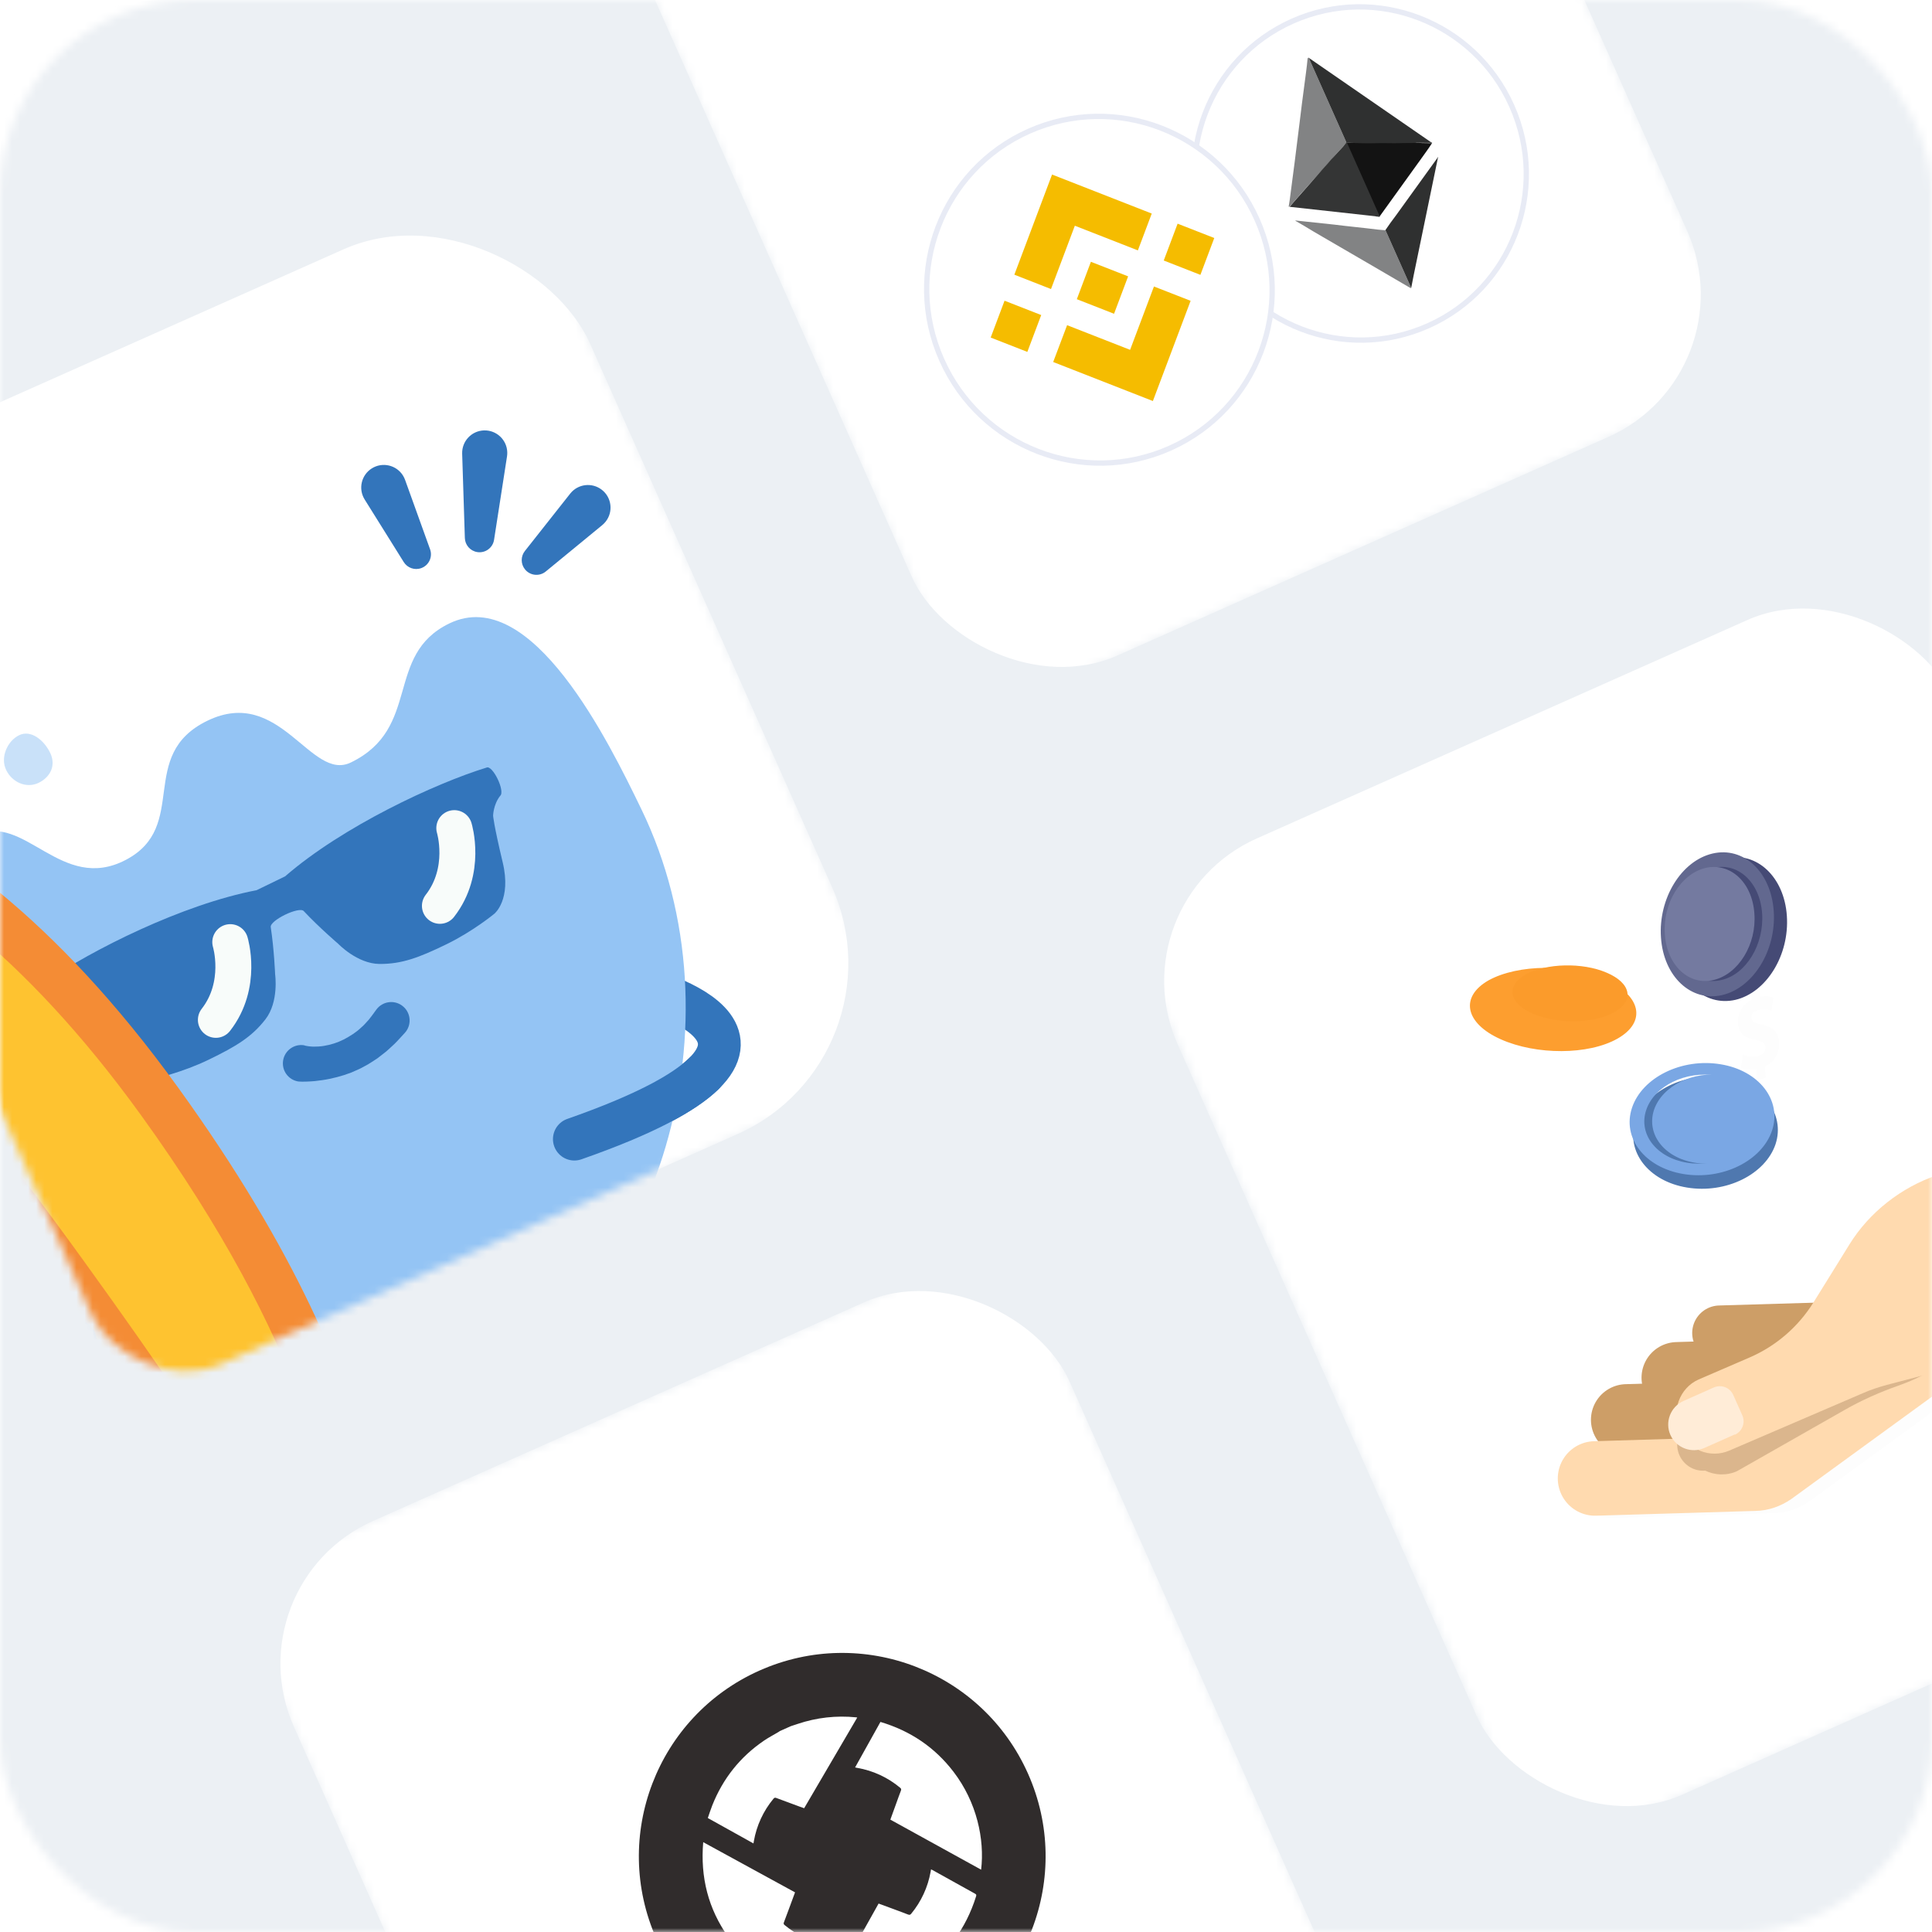 <svg xmlns="http://www.w3.org/2000/svg" width="240" height="240" fill="none" viewBox="0 0 240 240"><mask id="mask0" width="241" height="241" x="0" y="0" mask-type="alpha" maskUnits="userSpaceOnUse"><rect width="240" height="240" fill="#F2F5F7" rx="24.126"/></mask><g mask="url(#mask0)"><rect width="240" height="240" fill="#ECF0F4" rx="20"/><mask id="mask1" width="158" height="181" x="130" y="50" mask-type="alpha" maskUnits="userSpaceOnUse"><rect width="105.469" height="150.671" x="130.153" y="93.105" fill="#ECF0F4" rx="10.524" transform="rotate(-24 130.153 93.105)"/></mask><g mask="url(#mask1)"><rect width="105.469" height="130.013" x="138.416" y="112.039" fill="#fff" rx="19.377" transform="rotate(-24 138.416 112.039)"/><g filter="url(#filter0_d)"><path fill="#FD9E2F" d="M185.891 119.85C182.278 121.905 182.943 125.186 187.377 127.172C191.81 129.158 198.292 129.147 201.905 127.091C205.518 125.036 204.853 121.755 200.419 119.769C196.037 117.76 189.528 117.847 185.891 119.85Z"/></g><g filter="url(#filter1_d)"><path fill="#FB9B2B" d="M188.569 121.042C186.047 122.464 186.472 124.662 189.518 125.949C192.564 127.237 197.048 127.159 199.57 125.737C202.092 124.316 201.668 122.117 198.622 120.83C195.612 119.527 191.107 119.657 188.569 121.042Z"/></g><path fill="#454A75" d="M214.357 106.628C210.498 107.536 207.622 112.184 207.961 117.064C208.285 121.908 211.7 125.078 215.575 124.205C219.434 123.297 222.31 118.648 221.97 113.769C221.647 108.925 218.216 105.72 214.357 106.628Z"/><path fill="#62688F" d="M213.837 121.739C210.753 122.472 208.042 119.927 207.779 116.08C207.515 112.232 209.791 108.533 212.839 107.815C215.923 107.082 218.634 109.627 218.897 113.474C219.161 117.322 216.901 121.057 213.837 121.739ZM212.727 106.032C208.868 106.94 205.992 111.589 206.332 116.468C206.655 121.312 210.086 124.517 213.945 123.609C217.804 122.701 220.68 118.053 220.34 113.173C220.001 108.293 216.586 105.124 212.727 106.032Z"/><g filter="url(#filter2_d)"><path fill="#747AA0" d="M212.839 107.815C209.755 108.549 207.479 112.248 207.778 116.08C208.042 119.927 210.752 122.472 213.837 121.739C216.921 121.005 219.196 117.306 218.897 113.474C218.633 109.627 215.939 107.117 212.839 107.815Z"/></g><path fill="#4F78AF" d="M203.179 139.273C204.446 135.516 209.343 133.089 214.17 133.884C218.962 134.661 221.797 138.358 220.565 142.134C219.299 145.891 214.401 148.318 209.575 147.522C204.782 146.746 201.913 143.03 203.179 139.273Z"/><path fill="#7AA7E4" d="M218.272 140.173C219.292 137.171 217.013 134.234 213.207 133.61C209.401 132.987 205.505 134.905 204.504 137.873C203.484 140.875 205.764 143.812 209.57 144.435C213.376 145.059 217.306 143.159 218.272 140.173ZM202.739 137.595C204.005 133.838 208.903 131.41 213.729 132.206C218.522 132.982 221.391 136.699 220.125 140.456C218.858 144.212 213.961 146.64 209.134 145.844C204.308 145.048 201.473 141.351 202.739 137.595Z"/><g filter="url(#filter3_d)"><path fill="#7AA7E4" d="M204.504 137.873C205.524 134.871 209.42 132.953 213.207 133.61C217.013 134.233 219.292 137.171 218.273 140.172C217.253 143.174 213.357 145.093 209.57 144.435C205.764 143.812 203.518 140.894 204.504 137.873Z"/></g><g opacity=".1"><path fill="#000" d="M218.327 131.227C218.944 131.081 219.363 130.681 219.319 130.104C219.291 129.562 218.899 129.353 218.053 129.175C216.842 128.947 215.976 128.437 215.896 127.108C215.828 125.902 216.436 124.779 217.595 124.22L217.515 122.892L218.59 122.626L218.658 123.832C219.413 123.709 219.916 123.784 220.276 123.922L220.063 125.551C219.77 125.469 219.256 125.271 218.446 125.462C217.706 125.62 217.529 126.083 217.564 126.451C217.596 126.906 217.988 127.115 218.973 127.316C220.337 127.604 220.919 128.24 221.003 129.482C221.087 130.723 220.475 131.934 219.229 132.488L219.341 133.888L218.265 134.154L218.185 132.825C217.43 132.948 216.718 132.881 216.275 132.652L216.508 130.972C216.931 131.252 217.587 131.386 218.327 131.227Z" opacity=".1"/><path stroke="#000" stroke-linecap="round" stroke-miterlimit="10" stroke-width="8.855" d="M204.314 176.647L225.143 176.028L249.788 158.703" opacity=".1"/><path stroke="#000" stroke-linecap="round" stroke-miterlimit="10" stroke-width="8.855" d="M210.599 171.419L231.463 170.784L256.108 153.459" opacity=".1"/><path stroke="#000" stroke-linecap="round" stroke-miterlimit="10" stroke-width="6.842" d="M215.886 165.867L236.714 165.248L261.395 147.907" opacity=".1"/><path stroke="#000" stroke-linecap="round" stroke-miterlimit="10" stroke-width="9.257" d="M200.396 183.934L220.212 183.339C220.893 183.335 221.549 183.085 222.106 182.709L249.573 162.721" opacity=".1"/><path fill="#000" d="M211.513 177.492C211.856 176.061 212.82 174.779 214.243 174.145L220.644 171.381C223.933 169.959 226.708 167.572 228.604 164.554C229.975 162.366 231.63 159.668 233.095 157.31C235.557 153.358 239.228 150.401 243.605 148.836C244.11 152.364 244.717 155.93 244.593 159.481C244.531 162.024 244.26 164.575 244.372 167.126C244.501 169.712 240.761 171.462 238.033 172.421C235.783 173.21 233.541 174.208 231.466 175.387L218.03 183.032C216.713 183.619 215.27 183.536 214.075 182.96C212.762 183.075 211.453 182.337 210.882 181.056C210.328 179.811 210.635 178.395 211.513 177.492Z" opacity=".2"/><path fill="#000" d="M210.915 177.971C209.854 175.587 210.872 172.704 213.256 171.643L219.586 168.91C222.875 167.488 225.614 165.117 227.51 162.099C228.881 159.911 230.536 157.213 232.002 154.855C234.482 150.851 238.439 147.768 242.883 146.259L252.783 142.831L260.228 159.554L252.999 165.629C250.3 167.897 247.086 169.584 243.646 170.476L236.66 172.307C235.636 172.593 234.627 172.914 233.667 173.341L217.062 180.478C214.698 181.488 211.992 180.391 210.947 178.043L210.915 177.971Z" opacity=".1"/><path fill="#000" d="M217.761 178.505C218.686 178.093 219.101 177.013 218.689 176.088L217.564 173.562C217.152 172.636 216.072 172.222 215.147 172.634L211.376 174.313C209.774 175.026 209.044 176.928 209.757 178.53C210.47 180.131 212.373 180.861 213.974 180.148L217.745 178.469L217.761 178.505Z" opacity=".1"/></g><path stroke="#CD9E67" stroke-linecap="round" stroke-miterlimit="10" stroke-width="8.855" d="M202.06 176.372L222.888 175.753L247.533 158.428"/><path stroke="#CD9E67" stroke-linecap="round" stroke-miterlimit="10" stroke-width="8.855" d="M208.344 171.143L229.208 170.509L253.853 153.184"/><path stroke="#CD9E67" stroke-linecap="round" stroke-miterlimit="10" stroke-width="6.842" d="M213.632 165.592L234.46 164.973L259.141 147.632"/><path stroke="#FFDAAF" stroke-linecap="round" stroke-miterlimit="10" stroke-width="9.257" d="M198.142 183.658L217.958 183.064C218.638 183.06 219.294 182.81 219.851 182.434L247.319 162.446"/><path fill="#4E2C09" d="M209.258 177.217C209.601 175.785 210.565 174.503 211.988 173.87L218.389 171.105C221.678 169.683 224.453 167.297 226.349 164.278C227.72 162.091 229.375 159.392 230.841 157.035C233.302 153.082 236.973 150.126 241.35 148.561C241.855 152.088 242.462 155.655 242.338 159.206C242.276 161.749 242.005 164.3 242.117 166.85C242.246 169.436 238.506 171.187 235.778 172.146C233.528 172.934 231.287 173.932 229.211 175.112L215.775 182.757C214.458 183.343 213.015 183.261 211.82 182.684C210.507 182.8 209.198 182.061 208.627 180.78C208.073 179.535 208.381 178.119 209.258 177.217Z" opacity=".2"/><path fill="#FFDAAF" d="M208.661 177.696C207.6 175.312 208.618 172.428 211.002 171.367L217.332 168.634C220.621 167.212 223.36 164.842 225.256 161.823C226.627 159.635 228.282 156.937 229.748 154.579C232.229 150.576 236.185 147.493 240.629 145.983L250.529 142.556L257.975 159.279L250.746 165.354C248.046 167.621 244.832 169.308 241.392 170.2L234.406 172.032C233.382 172.317 232.373 172.638 231.413 173.066L214.808 180.203C212.444 181.213 209.739 180.115 208.693 177.767L208.661 177.696Z"/><path fill="#FFECD7" d="M215.507 178.229C216.432 177.817 216.847 176.738 216.435 175.812L215.31 173.286C214.898 172.361 213.818 171.947 212.893 172.358L209.122 174.038C207.521 174.751 206.79 176.653 207.503 178.254C208.216 179.855 210.119 180.586 211.72 179.873L215.491 178.194L215.507 178.229Z"/></g><mask id="mask2" width="159" height="182" x="28" y="153" mask-type="alpha" maskUnits="userSpaceOnUse"><rect width="105.469" height="150.671" x="28.636" y="196.822" fill="#ECF0F4" rx="13.12" transform="rotate(-24 28.636 196.822)"/></mask><g mask="url(#mask2)"><rect width="105.469" height="150.671" x="28.636" y="196.822" fill="#fff" rx="19.377" transform="rotate(-24 28.636 196.822)"/><path fill="#302C2C" d="M114.899 253.671C127.643 247.997 133.374 233.066 127.7 220.323C122.026 207.579 107.096 201.848 94.352 207.521C81.608 213.195 75.877 228.126 81.551 240.87C87.225 253.613 102.155 259.345 114.899 253.671Z"/><path fill="#fff" fill-rule="evenodd" d="M110.962 246.783C110.554 246.916 110.149 247.054 109.739 247.181C107.534 247.863 105.215 248.095 102.919 247.861C102.885 247.858 102.851 247.848 102.781 247.835C104.903 244.039 107.017 240.264 109.142 236.467L110.516 236.973C111.282 237.257 112.049 237.535 112.808 237.831C112.996 237.903 113.089 237.86 113.205 237.715C114.439 236.217 115.265 234.426 115.605 232.516L115.658 232.22C115.726 232.252 115.786 232.275 115.841 232.306C117.604 233.287 119.365 234.269 121.129 235.244C121.282 235.328 121.304 235.408 121.253 235.569C119.983 239.636 117.588 242.859 114.01 245.189C113.561 245.483 113.082 245.731 112.616 246.002C112.555 246.038 112.498 246.084 112.44 246.125L110.962 246.783ZM98.234 214.433C98.515 214.341 98.797 214.25 99.078 214.154C101.447 213.359 103.873 213.086 106.356 213.333C106.392 213.338 106.426 213.347 106.489 213.36L99.895 224.624C99.712 224.56 99.537 224.5 99.361 224.435C98.385 224.074 97.407 223.717 96.432 223.349C96.277 223.29 96.189 223.315 96.084 223.443C94.825 224.958 93.984 226.777 93.646 228.718L93.598 228.998L87.927 225.841C88.117 225.3 88.28 224.773 88.483 224.263C89.807 220.938 91.939 218.248 94.9 216.231C95.47 215.842 96.086 215.523 96.681 215.17C96.748 215.131 96.811 215.082 96.875 215.039L98.233 214.434L98.234 214.433ZM87.355 228.84L98.763 235.076L97.973 237.215C97.776 237.746 97.584 238.281 97.377 238.81C97.32 238.96 97.35 239.042 97.47 239.14C98.984 240.401 100.803 241.242 102.743 241.579C102.808 241.589 102.873 241.599 102.937 241.614C102.948 241.616 102.959 241.629 103.007 241.666L99.874 247.287C95.984 246.118 92.831 243.947 90.487 240.654C87.978 237.13 86.985 233.187 87.356 228.839L87.355 228.84ZM110.603 226.041L111.315 224.077C111.514 223.529 111.704 222.979 111.916 222.437C111.982 222.268 111.942 222.181 111.811 222.073C110.283 220.796 108.444 219.946 106.481 219.611C106.411 219.599 106.342 219.583 106.222 219.558L109.372 213.905C113.071 215.006 116.107 217.041 118.442 220.088C121.357 223.891 122.324 228.507 121.879 232.258L110.603 226.041Z" clip-rule="evenodd"/></g><mask id="mask3" width="159" height="182" x="59" y="-92" mask-type="alpha" maskUnits="userSpaceOnUse"><rect width="105.469" height="150.671" x="59.841" y="-48.342" fill="#ECF0F4" rx="13.12" transform="rotate(-24 59.841 -48.342)"/></mask><g mask="url(#mask3)"><rect width="105.469" height="150.671" x="59.841" y="-48.342" fill="#fff" rx="19.377" transform="rotate(-24 59.841 -48.342)"/><path fill="#fff" stroke="#E8EBF5" stroke-width=".66" d="M187.801 13.17C192.454 23.622 187.796 35.844 177.402 40.472C167.007 45.1 154.807 40.383 150.154 29.931C145.501 19.48 150.159 7.258 160.553 2.63C170.947 -1.998 183.147 2.719 187.801 13.17Z"/><path fill="#828384" d="M162.554 7.136C162.594 7.226 162.634 7.317 162.675 7.407C164.165 10.755 165.676 14.148 167.167 17.496C167.187 17.541 167.227 17.632 167.247 17.677C167.267 17.722 167.242 17.788 167.196 17.808C166.937 18.087 166.723 18.344 166.463 18.623C166.132 18.987 165.756 19.371 165.445 19.781C165.043 20.231 164.641 20.681 164.238 21.131C163.908 21.495 163.577 21.859 163.246 22.223C162.844 22.674 162.442 23.124 162.039 23.574C161.709 23.938 161.378 24.302 161.021 24.732C160.762 25.01 160.477 25.354 160.217 25.632C160.171 25.652 160.191 25.698 160.126 25.673C160.126 25.673 160.126 25.673 160.08 25.693C160.116 25.406 160.173 25.164 160.209 24.877C160.397 23.329 160.63 21.762 160.818 20.215C161.011 18.556 161.249 16.878 161.442 15.22C161.63 13.673 161.818 12.126 162.025 10.624C162.171 9.475 162.337 8.371 162.437 7.242C162.528 7.201 162.508 7.156 162.554 7.136C162.508 7.156 162.554 7.136 162.554 7.136Z"/><path fill="#131313" d="M177.909 17.755C177.424 18.513 176.874 19.246 176.37 19.958C174.714 22.268 173.084 24.512 171.428 26.821C171.382 26.841 171.402 26.886 171.356 26.907C171.311 26.927 171.291 26.882 171.291 26.882C171.27 26.837 171.25 26.791 171.23 26.746C169.921 23.805 168.612 20.865 167.302 17.924C167.282 17.879 167.262 17.834 167.242 17.788C167.222 17.743 167.267 17.723 167.313 17.702C167.536 17.711 167.759 17.72 168.028 17.709C168.698 17.736 169.393 17.698 170.062 17.725C170.666 17.727 171.224 17.75 171.807 17.707C172.411 17.71 172.968 17.732 173.572 17.735C174.064 17.732 174.602 17.71 175.114 17.753C175.606 17.751 176.144 17.728 176.656 17.771C177.036 17.764 177.437 17.803 177.863 17.776C177.843 17.73 177.863 17.776 177.909 17.755Z"/><path fill="#828384" d="M175.304 35.774C175.304 35.774 175.258 35.794 175.304 35.774C175.258 35.794 175.258 35.794 175.193 35.77C173.714 34.91 172.302 34.075 170.823 33.215C169.345 32.356 167.867 31.496 166.389 30.636C164.976 29.802 163.518 28.987 162.085 28.107C161.716 27.892 161.346 27.677 160.977 27.462C160.956 27.417 160.911 27.437 160.891 27.392C160.936 27.372 160.956 27.417 161.002 27.397C162.559 27.571 164.161 27.725 165.718 27.899C167.518 28.128 169.343 28.291 171.143 28.52C171.432 28.553 171.767 28.567 172.056 28.601C172.101 28.581 172.122 28.626 172.142 28.671C172.162 28.716 172.182 28.762 172.202 28.807C173.209 31.069 174.196 33.286 175.203 35.548C175.224 35.593 175.264 35.684 175.304 35.774Z"/><path fill="gray" d="M160.125 25.673C160.125 25.673 160.169 25.653 160.125 25.673C160.169 25.653 160.169 25.653 160.125 25.673C160.144 25.716 160.144 25.716 160.125 25.673Z"/><path fill="#343535" d="M160.192 25.698C160.172 25.652 160.172 25.652 160.192 25.698C160.548 25.268 160.925 24.883 161.281 24.454C161.755 23.918 162.228 23.382 162.702 22.846C163.058 22.416 163.435 22.031 163.791 21.602C164.29 21 164.855 20.423 165.354 19.822C165.73 19.437 166.087 19.007 166.463 18.623C166.723 18.345 166.983 18.066 167.222 17.743C167.268 17.723 167.248 17.677 167.293 17.657C167.293 17.657 167.293 17.657 167.313 17.702C167.334 17.747 167.334 17.747 167.354 17.793C168.683 20.779 170.013 23.765 171.342 26.751C171.362 26.796 171.382 26.841 171.403 26.886C171.377 26.952 171.357 26.907 171.311 26.927C171.134 26.898 170.976 26.913 170.845 26.864C167.331 26.477 163.817 26.089 160.303 25.702C160.237 25.677 160.192 25.698 160.192 25.698Z"/><path fill="#2F3030" d="M178.629 19.495C178.649 19.54 178.649 19.54 178.623 19.605C177.624 24.496 176.604 29.341 175.604 34.231C175.511 34.761 175.398 35.245 175.305 35.774C175.305 35.774 175.305 35.774 175.285 35.729C175.264 35.684 175.264 35.684 175.244 35.638C174.217 33.331 173.19 31.024 172.162 28.716C172.142 28.671 172.122 28.626 172.102 28.581C172.535 27.954 172.968 27.328 173.422 26.746C175.149 24.351 176.876 21.956 178.603 19.56C178.583 19.515 178.629 19.495 178.629 19.495Z"/><path fill="#2F3030" d="M167.268 17.722C167.247 17.677 167.227 17.632 167.227 17.632C165.696 14.193 164.145 10.71 162.615 7.271C162.594 7.226 162.574 7.181 162.574 7.181C167.635 10.674 172.696 14.167 177.757 17.66C177.823 17.685 177.889 17.71 177.909 17.755C177.686 17.746 177.463 17.737 177.194 17.748C176.925 17.759 176.636 17.725 176.367 17.737C176.21 17.753 176.032 17.723 175.829 17.759C175.56 17.771 175.226 17.757 174.957 17.768C174.8 17.784 174.622 17.755 174.465 17.77C174.084 17.777 173.704 17.784 173.324 17.791C173.1 17.782 172.943 17.797 172.72 17.788C172.451 17.8 172.162 17.766 171.893 17.777C171.736 17.793 171.558 17.763 171.401 17.779C171.021 17.786 170.64 17.793 170.26 17.799C170.037 17.79 169.879 17.806 169.656 17.797C169.387 17.808 169.098 17.774 168.83 17.786C168.652 17.756 168.449 17.793 168.272 17.763C167.937 17.75 167.602 17.736 167.268 17.722Z"/><path fill="#fff" stroke="#E8EBF5" stroke-width=".66" d="M156.159 27.271C161 38.145 156.154 50.862 145.34 55.677C134.525 60.492 121.832 55.584 116.991 44.71C112.15 33.837 116.996 21.12 127.81 16.305C138.625 11.49 151.318 16.398 156.159 27.271Z"/><path fill="#F5BC00" d="M130.56 35.906L133.521 28.04L141.351 31.104L143.074 26.528L130.69 21.681L126.006 34.123L130.56 35.906ZM124.789 37.355L129.343 39.137L127.62 43.714L123.066 41.932L124.789 37.355ZM132.559 40.395L140.385 43.458L143.348 35.589L147.903 37.368L147.902 37.371L143.216 49.817L130.836 44.972L130.83 44.97L132.559 40.395ZM150.841 29.567L149.118 34.144L144.564 32.362L146.287 27.785L150.841 29.567Z"/><path fill="#F5BC00" d="M140.136 34.33L140.137 34.329L135.516 32.521L134.224 35.953L134.224 35.953L134.076 36.348L133.77 37.161L133.767 37.167L133.774 37.17L138.391 38.977L140.139 34.333L140.14 34.33L140.136 34.33Z"/></g><mask id="mask4" width="159" height="182" x="-46" y="-7" mask-type="alpha" maskUnits="userSpaceOnUse"><rect width="105.622" height="151.007" x="-45.094" y="36.449" fill="#ECF0F4" rx="12.219" transform="rotate(-24 -45.094 36.449)"/></mask><g mask="url(#mask4)"><rect width="105.622" height="120.312" x="-32.609" y="64.491" fill="#fff" rx="23.226" transform="rotate(-24 -32.609 64.491)"/><path stroke="#3375BB" stroke-linecap="round" stroke-linejoin="round" stroke-miterlimit="10" stroke-width="5.317" d="M-9.907 154.366C-9.907 154.366 -34.569 194.938 18.619 165.127"/><path stroke="#3375BB" stroke-linecap="round" stroke-linejoin="round" stroke-miterlimit="10" stroke-width="5.317" d="M79.519 122.707C79.519 122.707 106.38 129.263 71.349 141.504"/><path fill="#94C4F4" d="M59.412 172.386C44.163 179.789 12.98 169.342 -0.784 140.989C-12.351 117.162 -8.911 106.66 -2.955 103.768C3.002 100.877 7.622 110.999 15.607 106.828C23.593 102.657 16.944 93.814 25.76 89.534C34.814 85.139 38.582 97.147 43.586 94.718C52.402 90.439 47.71 81.381 55.812 77.448C66.057 72.475 75.715 92.37 79.648 100.471C92.603 127.157 81.571 161.629 59.412 172.386Z"/><g clip-path="url(#clip0)"><path fill="#3375BB" d="M60.437 95.353C54.019 97.329 42.546 102.673 35.414 108.865L31.873 110.584C22.596 112.357 11.304 118.076 5.778 121.887C5.124 122.429 6.64 125.552 7.285 125.465C8.673 125.468 9.766 126.303 9.766 126.303C9.766 126.303 10.673 127.228 13.569 130.809C16.465 134.414 19.253 133.975 19.253 133.975C19.253 133.975 22.592 133.256 25.949 131.627C29.305 129.998 31.275 128.816 32.971 126.627C34.669 124.438 34.178 121.043 34.178 121.043C34.178 121.043 34.051 117.922 33.635 115.18C33.461 114.35 37.198 112.536 37.742 113.187C39.645 115.219 42.012 117.24 42.012 117.24C42.012 117.24 44.376 119.725 47.146 119.746C49.926 119.762 52.063 118.949 55.419 117.321C58.774 115.692 61.406 113.512 61.406 113.512C61.406 113.512 63.569 111.785 62.443 107.107C61.326 102.425 61.255 101.332 61.255 101.332C61.255 101.332 61.274 99.957 62.13 98.865C62.797 98.303 61.188 94.988 60.437 95.353Z"/><path stroke="#F8FCFA" stroke-linecap="round" stroke-miterlimit="10" stroke-width="4.462" d="M56.432 102.871C56.432 102.871 58.053 108.153 54.645 112.528"/><path stroke="#F8FCFA" stroke-linecap="round" stroke-miterlimit="10" stroke-width="4.462" d="M28.603 117.034C28.603 117.034 30.224 122.316 26.815 126.691"/></g><path fill="#FEC330" d="M33.252 203.747C24.981 202.192 6.125 191.99 -15.806 161.63C-31.101 140.455 -34.989 124.118 -35.557 114.141C-35.993 106.492 -34.593 101.326 -33.75 98.983C-27.858 99.03 -5.526 101.723 19.83 136.825C40.778 165.825 45.17 186.846 44.59 195.489L37.356 197.334L33.252 203.747Z"/><path fill="#F48C35" d="M-31.662 101.956C-29.014 102.206 -24.869 102.988 -19.67 105.251C-10.92 109.061 2.632 117.922 17.502 138.508C38.298 167.298 41.371 185.985 41.652 193.274L37.743 194.271L35.547 194.83L34.326 196.739L32.008 200.362C25.363 198.259 8.375 190.201 -13.479 159.947C-28.178 139.598 -32.023 123.988 -32.659 114.477C-33.039 108.791 -32.344 104.567 -31.662 101.956ZM-35.697 96.202C-35.697 96.202 -48.9 120.72 -18.135 163.311C12.63 205.901 34.696 206.82 34.696 206.82L39.164 199.838L47.197 197.79C47.197 197.79 51.639 175.957 22.157 135.144C-8.916 92.126 -35.697 96.202 -35.697 96.202Z"/><path fill="#F48C35" d="M-18.573 121.217C-18.573 121.217 -14.611 131.717 6.625 159.088C27.861 186.46 29.167 185.598 29.167 185.598C29.167 185.598 31.33 185.605 10.273 156.453C-8.616 130.304 -18.573 121.217 -18.573 121.217Z"/><path stroke="#3375BB" stroke-linecap="round" stroke-linejoin="round" stroke-miterlimit="10" stroke-width="5.317" d="M-8.953 175.981C-5.137 175.752 2.099 172.402 9.331 166.579"/><path stroke="#3375BB" stroke-linecap="round" stroke-linejoin="round" stroke-miterlimit="10" stroke-width="5.317" d="M87.404 133.403C84.996 135.739 80.107 138.444 71.349 141.504"/><path fill="#3375BB" d="M65.202 68.447L70.833 61.318C71.794 60.101 73.559 59.894 74.776 60.855C75.993 61.815 76.2 63.581 75.239 64.797C75.115 64.954 74.966 65.103 74.818 65.227L67.797 70.993C67.017 71.634 65.865 71.521 65.225 70.74C64.668 70.064 64.681 69.107 65.202 68.447Z"/><path fill="#3375BB" d="M57.746 66.836L57.412 56.358C57.363 54.811 58.577 53.516 60.124 53.467C61.671 53.418 62.966 54.632 63.015 56.179C63.02 56.351 63.008 56.535 62.983 56.699L61.374 67.058C61.22 68.055 60.286 68.737 59.29 68.582C58.408 68.445 57.773 67.697 57.746 66.836Z"/><path fill="#3375BB" d="M50.156 69.824L45.3 62.05C44.479 60.735 44.879 59.003 46.194 58.182C47.508 57.361 49.24 57.761 50.061 59.076C50.166 59.244 50.256 59.433 50.321 59.612L53.426 68.236C53.768 69.186 53.276 70.233 52.326 70.575C51.5 70.872 50.602 70.539 50.156 69.824Z"/><path fill="#94C4F4" d="M90.652 173.432C91.531 175.243 79.807 182.749 66.826 189.05C53.845 195.352 44.663 197.657 43.783 195.846C42.904 194.035 54.495 186.256 67.476 179.954C80.457 173.653 89.773 171.62 90.652 173.432Z" opacity=".5"/><path fill="#94C4F4" d="M111.936 142.837C112.449 143.893 111.875 144.892 110.818 145.405C109.762 145.918 108.49 145.478 107.977 144.421C107.464 143.364 108.178 141.959 109.234 141.446C110.291 140.933 111.423 141.78 111.936 142.837Z" opacity=".5"/><path fill="#94C4F4" d="M6.228 93.512C6.998 95.097 6.245 96.544 4.792 97.249C3.339 97.954 1.538 97.241 0.768 95.656C-0.001 94.071 0.928 92.032 2.381 91.327C3.834 90.622 5.459 91.927 6.228 93.512Z" opacity=".5"/><path fill="#3375BB" d="M37.802 129.851C37.775 129.855 37.828 129.869 37.864 129.881C37.898 129.894 37.945 129.904 37.993 129.913C38.084 129.933 38.18 129.954 38.284 129.964C38.484 129.998 38.699 130.004 38.911 130.018C39.34 130.023 39.776 130.001 40.208 129.93C41.071 129.792 41.918 129.526 42.701 129.129C43.476 128.719 44.231 128.257 44.875 127.636C45.042 127.49 45.209 127.345 45.355 127.172L45.807 126.675C46.097 126.332 46.355 125.952 46.622 125.591L46.756 125.409C47.506 124.392 48.938 124.176 49.955 124.927C50.972 125.677 51.188 127.109 50.438 128.126C50.381 128.203 50.311 128.284 50.247 128.352C49.824 128.794 49.438 129.259 48.999 129.683C48.538 130.09 48.124 130.535 47.62 130.897C47.376 131.085 47.138 131.28 46.891 131.462L46.114 131.969C45.861 132.147 45.586 132.291 45.313 132.438C45.037 132.58 44.774 132.744 44.485 132.86L43.634 133.236L42.755 133.545C42.164 133.732 41.564 133.893 40.954 134.016C40.346 134.144 39.726 134.23 39.099 134.297C38.781 134.319 38.466 134.349 38.137 134.357C37.976 134.364 37.808 134.368 37.635 134.367L37.368 134.364C37.273 134.36 37.195 134.361 37.036 134.343C35.796 134.132 34.961 132.955 35.173 131.715C35.385 130.474 36.561 129.64 37.802 129.851Z"/></g></g><defs><filter id="filter0_d" width="21.633" height="12.269" x="182.6" y="118.304" color-interpolation-filters="sRGB" filterUnits="userSpaceOnUse"><feFlood flood-opacity="0" result="BackgroundImageFix"/><feColorMatrix in="SourceAlpha" type="matrix" values="0 0 0 0 0 0 0 0 0 0 0 0 0 0 0 0 0 0 127 0"/><feOffset dx="-.963" dy="1.925"/><feColorMatrix type="matrix" values="0 0 0 0 0.902 0 0 0 0 0.506 0 0 0 0 0.024 0 0 0 1 0"/><feBlend in2="BackgroundImageFix" mode="normal" result="effect1_dropShadow"/><feBlend in="SourceGraphic" in2="effect1_dropShadow" mode="normal" result="shape"/></filter><filter id="filter1_d" width="15.254" height="6.938" x="186.924" y="119.924" color-interpolation-filters="sRGB" filterUnits="userSpaceOnUse"><feFlood flood-opacity="0" result="BackgroundImageFix"/><feColorMatrix in="SourceAlpha" type="matrix" values="0 0 0 0 0 0 0 0 0 0 0 0 0 0 0 0 0 0 127 0"/><feOffset dx=".963"/><feColorMatrix type="matrix" values="0 0 0 0 0.904 0 0 0 0 0.505 0 0 0 0 0.024 0 0 0 1 0"/><feBlend in2="BackgroundImageFix" mode="normal" result="effect1_dropShadow"/><feBlend in="SourceGraphic" in2="effect1_dropShadow" mode="normal" result="shape"/></filter><filter id="filter2_d" width="17.517" height="17.11" x="204.098" y="106.222" color-interpolation-filters="sRGB" filterUnits="userSpaceOnUse"><feFlood flood-opacity="0" result="BackgroundImageFix"/><feColorMatrix in="SourceAlpha" type="matrix" values="0 0 0 0 0 0 0 0 0 0 0 0 0 0 0 0 0 0 127 0"/><feOffset dx="-.963"/><feColorMatrix type="matrix" values="0 0 0 0 0.271 0 0 0 0 0.29 0 0 0 0 0.459 0 0 0 1 0"/><feBlend in2="BackgroundImageFix" mode="normal" result="effect1_dropShadow"/><feBlend in="SourceGraphic" in2="effect1_dropShadow" mode="normal" result="shape"/></filter><filter id="filter3_d" width="18.536" height="17.155" x="202.602" y="130.445" color-interpolation-filters="sRGB" filterUnits="userSpaceOnUse"><feFlood flood-opacity="0" result="BackgroundImageFix"/><feColorMatrix in="SourceAlpha" type="matrix" values="0 0 0 0 0 0 0 0 0 0 0 0 0 0 0 0 0 0 127 0"/><feOffset dx=".963"/><feColorMatrix type="matrix" values="0 0 0 0 0.365 0 0 0 0 0.529 0 0 0 0 0.749 0 0 0 1 0"/><feBlend in2="BackgroundImageFix" mode="normal" result="effect1_dropShadow"/><feBlend in="SourceGraphic" in2="effect1_dropShadow" mode="normal" result="shape"/></filter><clipPath id="clip0"><rect width="62.031" height="18.29" fill="#fff" transform="translate(4.881 121.521) rotate(-25.894)"/></clipPath></defs></svg>